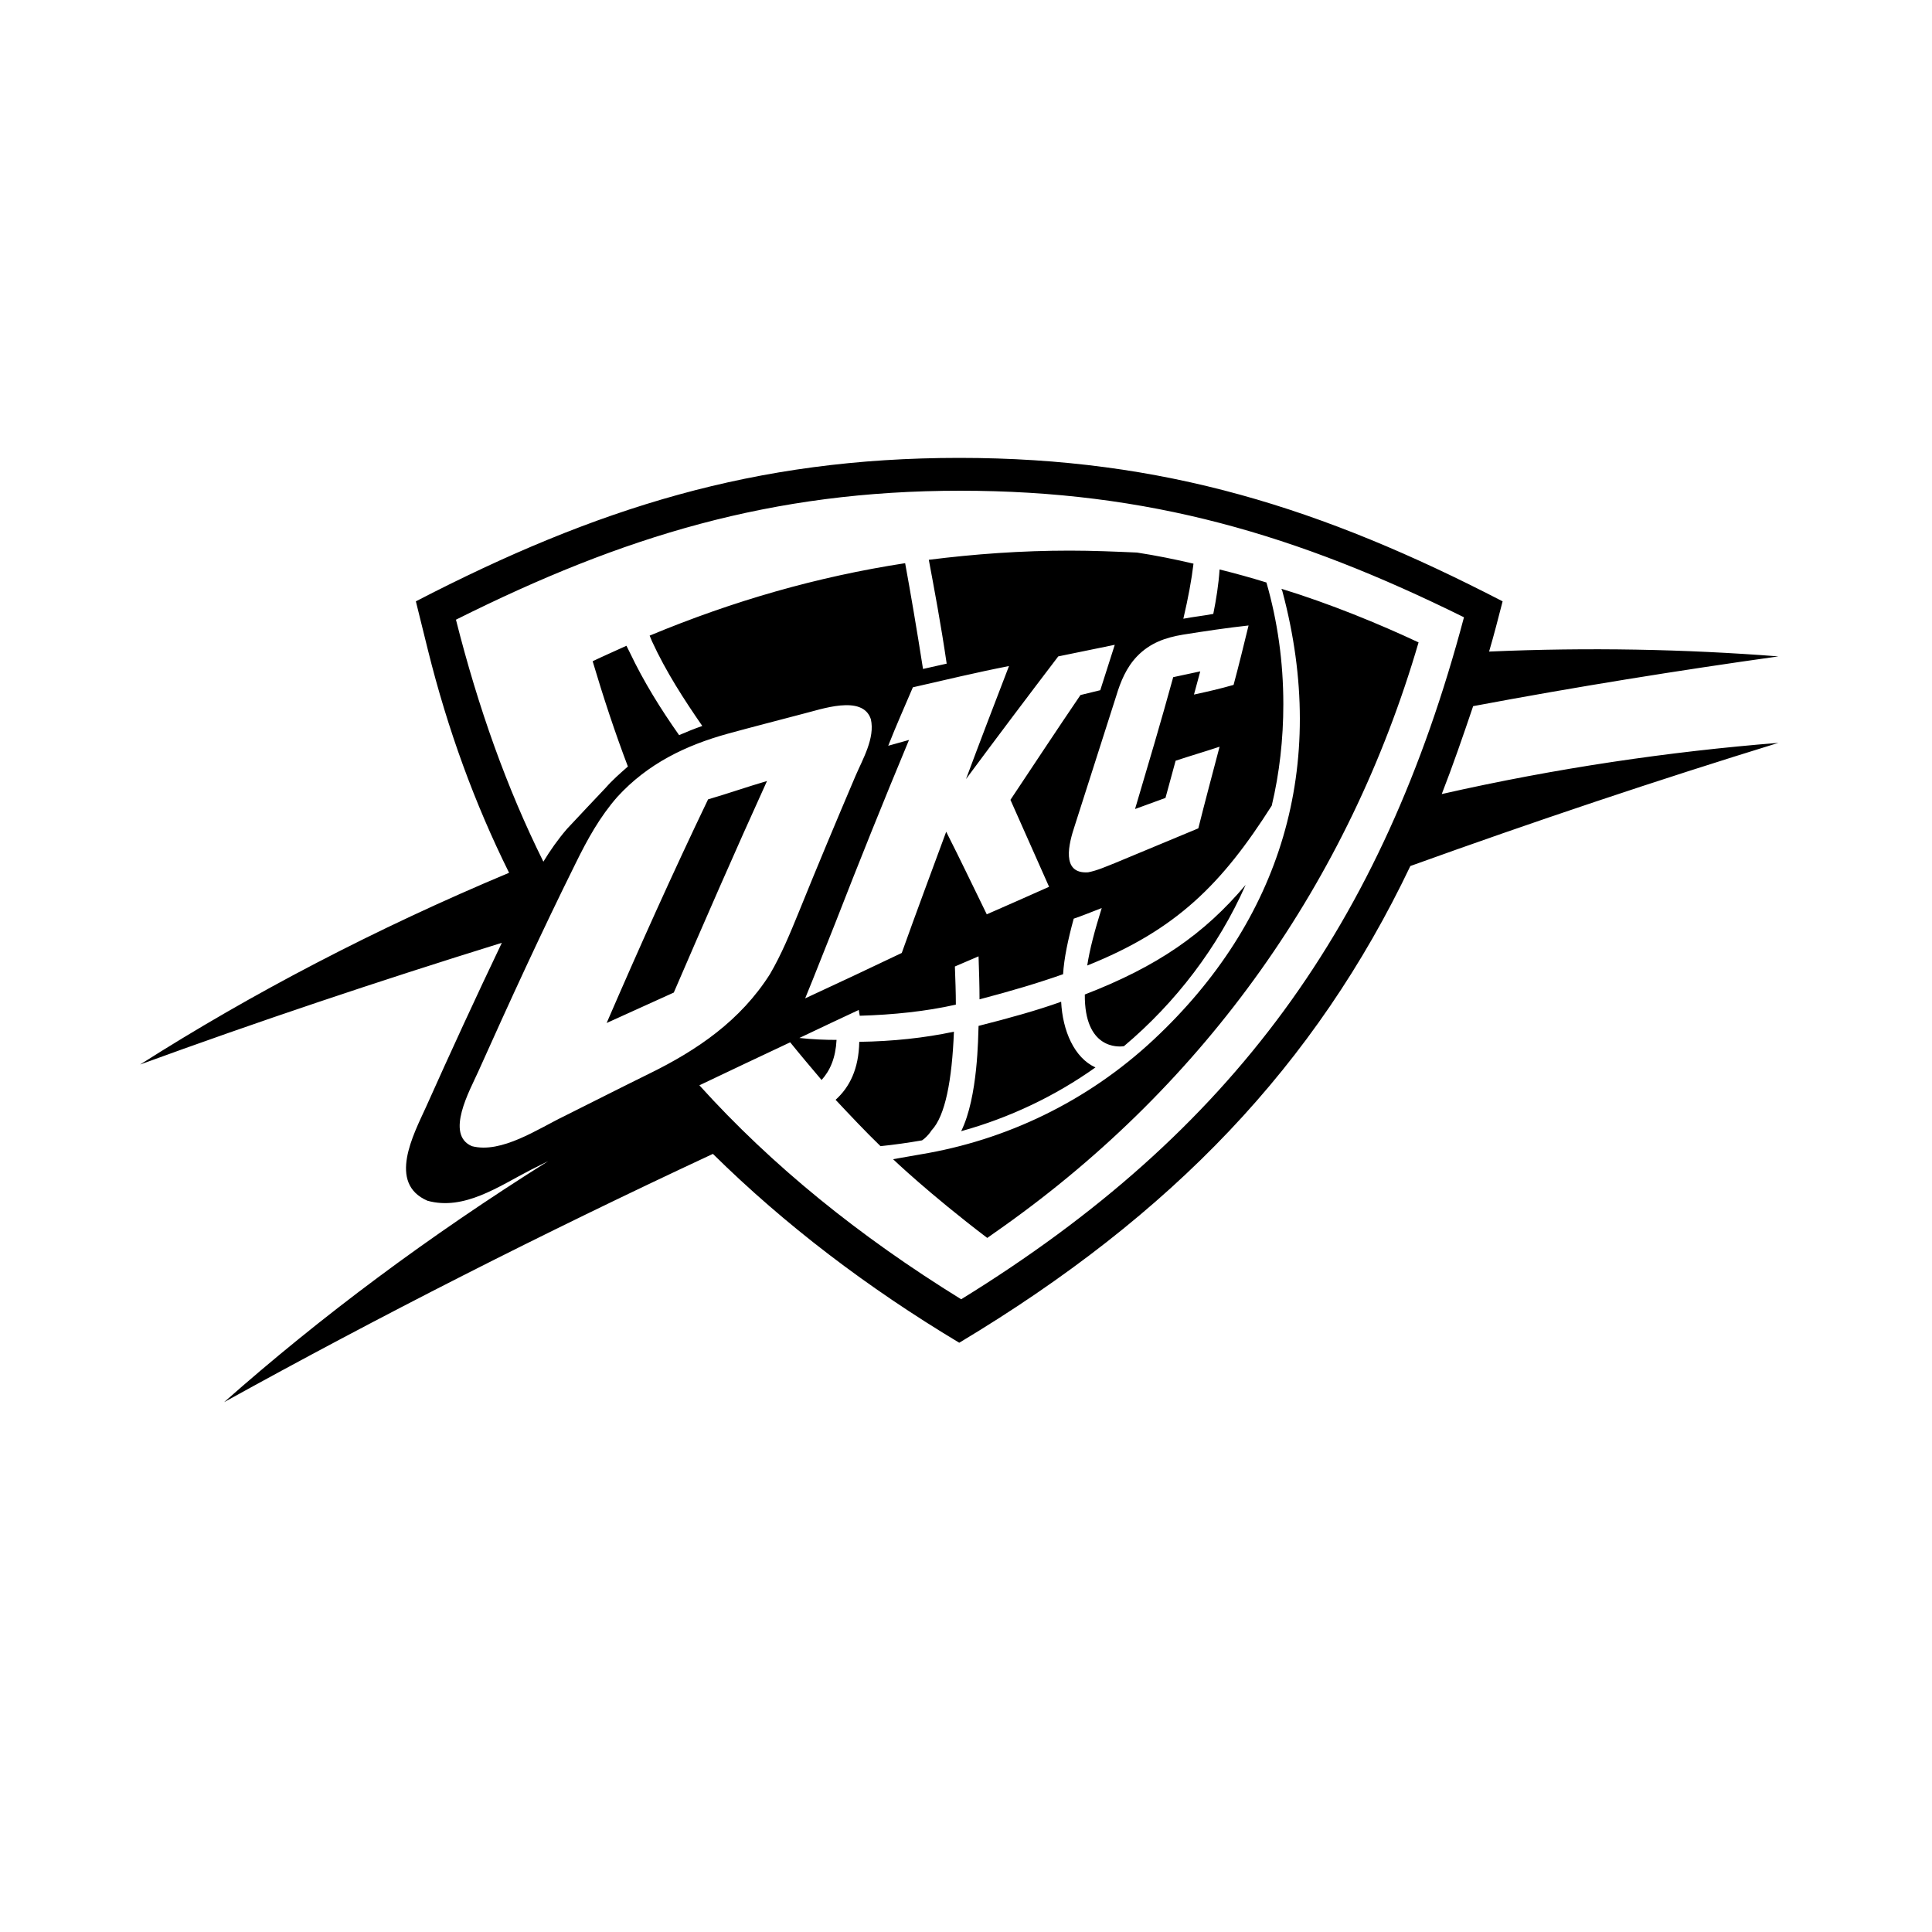 <?xml version="1.0" encoding="utf-8"?>
<!-- Generator: Adobe Illustrator 24.0.1, SVG Export Plug-In . SVG Version: 6.00 Build 0)  -->
<svg version="1.1" id="Layer_2_1_" xmlns="http://www.w3.org/2000/svg" xmlns:xlink="http://www.w3.org/1999/xlink" x="0px" y="0px"
	 viewBox="0 0 400 400" style="enable-background:new 0 0 400 400;" xml:space="preserve">
<style type="text/css">
	.st0{filter:url(#Adobe_OpacityMaskFilter);}
	.st1{fill-rule:evenodd;clip-rule:evenodd;fill:#FFFFFF;}
	.st2{mask:url(#prefix__b_2_);fill-rule:evenodd;clip-rule:evenodd;fill:#FFFFFF;}
	.st3{fill-rule:evenodd;clip-rule:evenodd;}
</style>
<defs>
	<filter id="Adobe_OpacityMaskFilter" filterUnits="userSpaceOnUse" x="0" y="92" width="400" height="216.7">
		<feColorMatrix  type="matrix" values="1 0 0 0 0  0 1 0 0 0  0 0 1 0 0  0 0 0 1 0"/>
	</filter>
</defs>
<mask maskUnits="userSpaceOnUse" x="0" y="92" width="400" height="216.7" id="prefix__b_2_">
	<g class="st0">
		<path id="prefix__a_2_" class="st1" d="M0,92h400v216.7H0V92z"/>
	</g>
</mask>
<path class="st2" d="M20,308.7l24.8-21.9c13.7-12.1,28.6-23.7,44.3-34.8c-0.4-0.1-0.7-0.2-1.1-0.2l-0.5-0.2
	c-2.9-1.2-4.8-3.2-5.8-5.8c-2.1-5.5,0.9-12.1,3.1-16.8l0.6-1.4c3.9-8.8,8-17.6,12.1-26.3c-22.4,7-44.7,14.6-66.3,22.4L0,235l28-17.8
	c22.5-14.3,47-27.1,72.9-38.2c-6.4-13.5-11.5-27.9-15.3-43l-3.2-12.8l2.5-1.3C126.2,100.7,159,92,198.3,92
	c39.2,0,72.1,8.7,113.4,29.9l2.5,1.3l-0.7,2.8c-0.5,1.9-0.9,3.7-1.4,5.6c18.8-0.6,37.2-0.2,54.9,1.2l33,2.6l-32.7,4.6
	c-20.1,2.8-40.4,6.1-60.5,9.8c-1.1,3.4-2.3,6.7-3.5,9.9c21.3-4.5,42.6-7.6,63.2-9.2l33-2.6l-31.6,9.7c-24.5,7.5-49.5,15.8-74.2,24.7
	c-19.7,40.6-49.4,71.8-93.5,98.2l-1.9,1.1l-1.9-1.1c-18.6-11.1-35.2-23.8-49.5-37.6c-33.7,15.8-66.7,32.5-98.1,49.9L20,308.7
	L20,308.7z"/>
<path class="st3" d="M265.5,122.4l-0.2-0.5c10.1,3.1,20.3,7.3,28.4,11.1c-14.5,49.6-44.1,91.2-85.9,120.9l-3.4,2.4
	c-12.1-9.2-19.5-16.3-19.5-16.3l5.7-1c17.5-2.9,34.4-10.8,48.3-23.8C265.1,190.7,275.2,158.7,265.5,122.4z M257.9,183.2
	c-5.7,12.9-14.5,24.4-25.2,33.4c-1.2,0.2-8.2,0.6-8.1-10.7C239.6,200.1,249.3,193.4,257.9,183.2z M226.8,221
	c-8.3,5.9-17.7,10.4-27.8,13.2c3.5-7.1,3.5-19.6,3.6-21.8c6.3-1.6,12.1-3.2,17.1-5C220,213.4,222.4,219,226.8,221z M190.9,236.1
	c-2.9,0.5-5.7,0.9-8.6,1.2c-3.2-3.1-6.2-6.3-9.3-9.6c2.9-2.6,4.8-6.4,4.9-12c6.9-0.1,13.5-0.8,19.6-2.1c-0.4,10.1-1.8,17.4-4.6,20.4
	c-0.1,0.1-0.2,0.2-0.2,0.3C192.1,235.1,191.5,235.7,190.9,236.1z M139.5,205.5c-4.6,2.1-9.3,4.2-13.9,6.3
	c6.7-15.5,13.7-31.1,21-46.3c4.1-1.2,8.1-2.6,12.2-3.8C152.2,176.2,145.8,190.9,139.5,205.5z M122.7,136.9c2.3-1.1,4.6-2.1,7-3.2
	l0.7,1.4c2.9,6.1,6.4,11.7,10.2,17.1c1.6-0.7,3.1-1.3,4.8-1.9c-3.8-5.5-7.5-11.2-10.4-17.5l-0.5-1.2c17.3-7.2,34.7-12.2,52.9-15
	c1.1,6,2.4,13.6,3.7,21.9l4.9-1.1c-1.2-8.2-2.6-15.6-3.7-21.5c9.5-1.2,19.2-1.9,29.2-1.9c4.7,0,9.4,0.2,13.9,0.4
	c3.9,0.6,7.9,1.4,11.7,2.3c-0.4,3.4-1.1,7.1-2.1,11.4c2.1-0.4,4.1-0.6,6.2-1c0.6-3,1.1-6.1,1.3-9.2c3.2,0.8,6.5,1.7,9.7,2.7
	c2.3,8,3.5,16.4,3.5,25.2c0,7.2-0.8,14.3-2.4,21c-10.3,16.2-19.7,25.7-38.2,33.1c0.5-3.3,1.5-7.1,3-11.9c-2.1,0.8-4,1.6-5.8,2.2
	c-1.2,4.4-2,8.2-2.2,11.5c-5.1,1.8-10.8,3.5-17.3,5.2c0-2.9-0.1-5.8-0.2-8.9l-4.9,2.1c0.1,2.8,0.2,5.4,0.2,7.9
	c-6.2,1.4-13,2.1-19.9,2.3l-0.2-1.2c-3.2,1.5-7.5,3.5-12.3,5.8c2.7,0.3,5.3,0.4,7.7,0.4c-0.2,3.7-1.3,6.3-3.1,8.3
	c-2.2-2.6-4.4-5.2-6.5-7.8c-6.2,2.9-12.9,6.1-18.8,8.9c15,16.6,33,31.2,54.2,44.3c56.3-34.7,87.2-77.6,104.1-141.2
	c-34.6-17.1-65.3-26.2-104.3-26.2S129,111,94.4,128.3c4.6,18.2,10.5,34.8,18.1,50.1c1.4-2.3,3-4.6,4.9-6.8c0.9-1,8-8.5,8-8.5
	c1.4-1.6,3-3,4.6-4.4C127.3,151.6,124.9,144.3,122.7,136.9z M113.5,240.4l-3.6,1.8c-6.6,3.4-13.8,8.5-21.4,6.4
	c-8.3-3.6-2.9-13.7-0.3-19.4c5.1-11.4,10.3-22.7,15.7-34c-25.8,8-50.8,16.4-74.9,25.2c23.1-14.7,48.7-28.1,76.4-39.7
	c-7.1-14.3-12.7-29.6-16.8-46.1l-2.5-10.1c37.3-19.3,70.2-29.7,112.5-29.7s75.2,10.4,112.5,29.7c-0.9,3.5-1.8,7-2.8,10.4
	c20.6-0.9,40.6-0.5,59.9,1c-20.7,2.9-41.9,6.3-63.2,10.3c-2.1,6.2-4.2,12.3-6.5,18.2c23.8-5.4,47.2-8.8,69.7-10.6
	c-25,7.7-50.4,16.2-76.2,25.5c-19.6,41.1-49.2,72.2-93.4,98.7c-19-11.4-36.1-24.4-51-39.1c-35.4,16.5-69.2,33.7-101.2,51.4
	C66.4,272.6,88.8,255.9,113.5,240.4z M150.7,151.9c-8.7,2.4-16.6,6.2-22.9,13.1c-3.6,4.1-6.2,8.8-8.6,13.7
	c-7.1,14.3-13.7,28.7-20.2,43.2c-1.7,3.8-6.9,13-1.3,15.4c6.1,1.6,13.7-3.6,19.1-6.2c5.8-2.9,11.7-5.9,17.6-8.8
	c10-4.9,18.9-11,25-20.6c2.4-4.1,4.2-8.5,6-12.9c3.8-9.4,7.7-18.7,11.7-28.1c1.5-3.5,4.1-7.9,3.2-11.8c-1.7-5.2-10.4-2-14.1-1.1
	C160.9,149.2,155.8,150.5,150.7,151.9z M219.1,135.9c-6.4,8.4-12.8,16.9-19.1,25.4c2.9-7.8,5.9-15.6,8.9-23.4
	c-6.7,1.3-13.3,2.9-19.9,4.4c-1.7,4-3.5,8-5.1,12.1l4.3-1.2c-5.3,12.7-10.4,25.4-15.3,38c-2.1,5.2-4.1,10.4-6.2,15.5
	c6.7-3.1,13.3-6.2,20-9.4c3-8.4,6.1-16.7,9.2-25.1c2.9,5.7,5.6,11.4,8.4,17.1c4.3-1.9,8.7-3.8,12.9-5.7c-2.7-6-5.3-12-8-18
	c4.8-7.2,9.6-14.5,14.5-21.7l4.1-1l3-9.4C226.9,134.3,223,135.1,219.1,135.9z M244.9,131.4c-3.6,0.6-6.8,1.7-9.5,4.5
	c-2.2,2.3-3.4,5.2-4.3,8.2l-8.6,26.9c-1.2,3.6-2.9,10,2.8,9.6c2-0.4,3.7-1.2,5.5-1.9c5.8-2.4,11.5-4.8,17.3-7.2
	c1.4-5.6,2.9-11.2,4.4-16.9c-3,1-6.1,1.9-9.1,2.9l-2.1,7.7l-6.3,2.3c2.7-9.1,5.4-18.2,7.9-27.3l5.6-1.2l-1.3,4.8
	c2.8-0.6,5.4-1.2,8.2-2c1.1-4.1,2.1-8.2,3.1-12.3C253.9,130,249.3,130.7,244.9,131.4z"/>
</svg>
